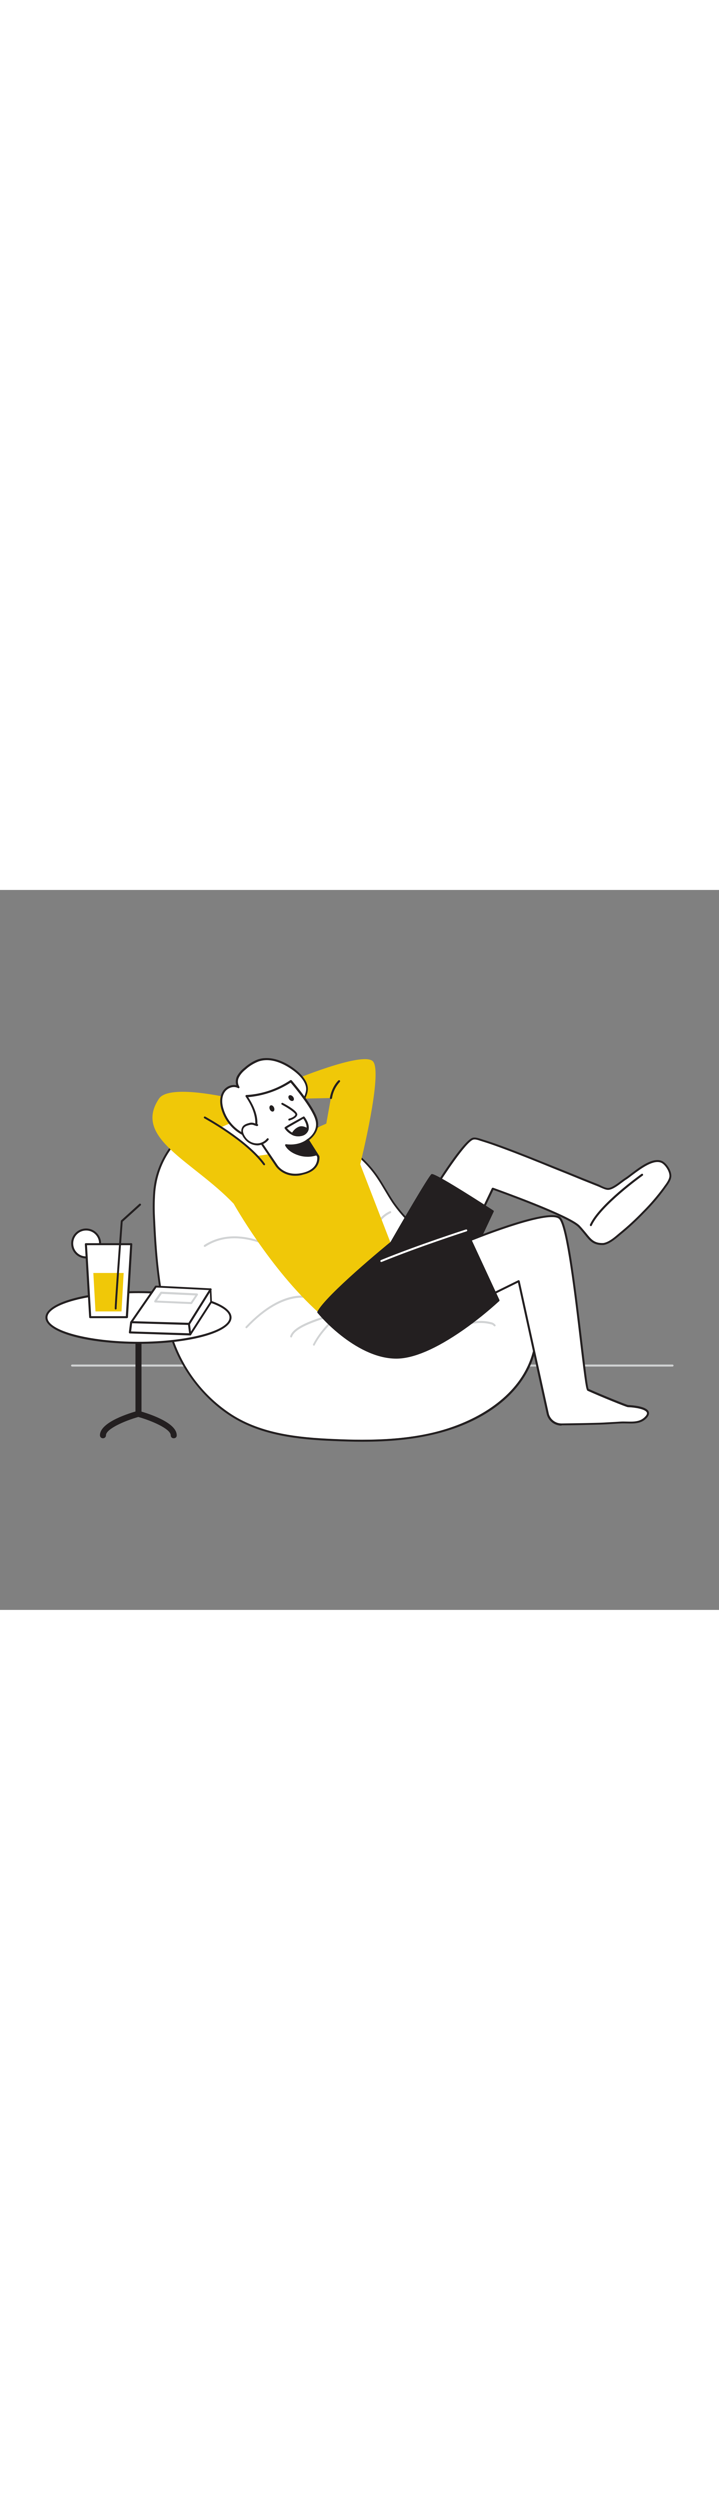 <svg version="1.1" id="Layer_1" xmlns="http://www.w3.org/2000/svg" xmlns:xlink="http://www.w3.org/1999/xlink" x="0px" y="0px" viewBox="0 0 500 500" style="width: 144px;" xml:space="preserve" data-imageid="resting-75" imageName="Resting" class="illustrations_image">
<rect x="0" y="0" width="500" height="500" fill="#808080" stroke="none"/>
<style type="text/css">
	.st0_resting-75{fill:#D1D3D4;}
	.st1_resting-75{fill:#FFFFFF;}
	.st2_resting-75{fill:#231F20;}
	.st3_resting-75{fill:#68E1FD;}
	.st4_resting-75{fill:none;}
</style>
<path id="Floor_resting-75" class="st0_resting-75" d="M467.7,331H50.2c-0.4,0-0.7-0.2-0.8-0.6c0-0.4,0.2-0.7,0.6-0.8c0.1,0,0.1,0,0.2,0h417.4&#10;&#9;c0.4,0,0.7,0.2,0.8,0.6c0,0.4-0.2,0.7-0.6,0.8C467.8,331,467.7,331,467.7,331z"/>
<g id="Bean_Bag_resting-75">
	<path class="st1_resting-75" d="M372.5,304.8c0.2,9.2-1.8,18.3-5.8,26.6c-11.6,24.2-38.9,39.2-65.7,45.5c-22.5,5.2-45.8,5.5-68.9,4.5&#10;&#9;&#9;c-24.5-1-50-3.7-70.7-16.9c-19.5-12.6-34-31.5-41.3-53.6c-8.4-26.3-11-54-12.2-81.5c-0.4-6.5-0.4-13.1,0.1-19.6&#10;&#9;&#9;c0.2-2.5,0.6-5,1.1-7.5c2.3-10.9,7.6-20.9,15.4-28.9c1.8-1.8,3.6-3.6,5.6-5.2c22.8-19,58.5-23.7,83.8-6.9&#10;&#9;&#9;c17.8,11.8,35.8,20.3,48.2,38.7c3.8,5.6,6.9,11.5,10.6,17.1c10.9,15.9,26.4,28.1,44.5,34.7c4.6,1.6,9.3,2.8,14.1,3.5&#10;&#9;&#9;c13,2.2,25.4,3.2,33.2,16.7c5.3,9,7.2,19.7,7.8,30.2c0,0.7,0.1,1.4,0.1,2.1C372.5,304.4,372.5,304.6,372.5,304.8z"/>
	<path class="st2_resting-75" d="M178.2,150.8c12.7-0.2,25.1,3.4,35.7,10.3c17.8,11.8,35.8,20.3,48.2,38.7c3.8,5.6,6.9,11.5,10.6,17.1&#10;&#9;&#9;c10.9,15.9,26.4,28.1,44.5,34.7c4.6,1.6,9.3,2.8,14.1,3.5c13,2.2,25.4,3.2,33.2,16.7c5.3,9,7.2,19.7,7.8,30.2&#10;&#9;&#9;c0,0.7,0.1,1.4,0.1,2.1c0,0.2,0,0.4,0,0.7c0.2,9.2-1.8,18.3-5.8,26.6c-11.6,24.2-38.9,39.2-65.7,45.5c-16.1,3.8-32.7,4.9-49.3,4.9&#10;&#9;&#9;c-6.5,0-13.1-0.2-19.6-0.5c-24.5-1-50-3.7-70.7-16.9c-19.5-12.6-34-31.5-41.3-53.6c-8.4-26.3-11-54-12.2-81.5&#10;&#9;&#9;c-0.4-6.5-0.4-13.1,0.1-19.6c0.2-2.5,0.6-5,1.1-7.5c2.3-10.9,7.6-20.9,15.4-28.9c1.8-1.8,3.6-3.6,5.6-5.2&#10;&#9;&#9;C143.7,156.9,160.7,150.8,178.2,150.8 M178.2,149.4c-17.9,0-35.2,6.2-49,17.5c-2,1.7-3.9,3.5-5.7,5.4c-7.9,8.2-13.4,18.5-15.8,29.6&#10;&#9;&#9;c-0.5,2.5-0.9,5.1-1.1,7.7c-0.5,6.6-0.5,13.2-0.1,19.8c1.1,24.8,3.4,54,12.3,81.9c6.9,21.6,22.5,42,41.9,54.3&#10;&#9;&#9;c20.8,13.3,46.6,16.1,71.4,17.1c7.3,0.3,13.7,0.5,19.6,0.5c19.3,0,35.1-1.6,49.6-5c31.8-7.4,56.1-24.2,66.7-46.2&#10;&#9;&#9;c4.1-8.5,6.1-17.8,5.9-27.2v-0.4c0-0.1,0-0.2,0-0.3c0-0.7,0-1.4-0.1-2.1v0c-0.6-12.7-3.3-22.8-8-30.8c-7.6-13-19.1-14.9-31.3-16.8&#10;&#9;&#9;l-3-0.5c-4.7-0.7-9.4-1.8-13.9-3.4c-17.8-6.6-33.1-18.5-43.9-34.2c-1.8-2.7-3.5-5.6-5.2-8.4s-3.5-5.9-5.4-8.7&#10;&#9;&#9;c-10.1-14.9-23.6-23.4-37.9-32.3c-3.5-2.2-7.2-4.5-10.7-6.8C203.9,153,191.2,149.3,178.2,149.4L178.2,149.4z"/>
	<path class="st0_resting-75" d="M263.2,232.6c-0.1,0-0.1,0-0.2,0c-0.4-0.1-0.6-0.4-0.5-0.8c0,0,0,0,0,0c1.3-5.5,8.3-8.6,8.6-8.7&#10;&#9;&#9;c0.4-0.1,0.8,0,0.9,0.4c0.2,0.3,0,0.8-0.3,0.9c0,0,0,0,0,0c-0.1,0-6.7,3-7.8,7.8C263.8,232.4,263.5,232.6,263.2,232.6z"/>
	<path class="st0_resting-75" d="M218.3,316.5c-0.1,0-0.2,0-0.3-0.1c-0.3-0.2-0.5-0.6-0.3-0.9c0,0,0,0,0,0c4.8-9.4,13-17.2,17.9-21.3&#10;&#9;&#9;c-2,0.7-4.4,1.5-6.9,2.3c-10.5,3.5-23.7,7.8-25.6,13.8c-0.1,0.4-0.5,0.6-0.8,0.5s-0.6-0.5-0.5-0.8c0,0,0-0.1,0-0.1&#10;&#9;&#9;c2.1-6.8,15.6-11.2,26.4-14.7c3.9-1.1,7.7-2.5,11.5-4.2c0.3-0.2,0.8,0,0.9,0.3c0.1,0.3,0.1,0.7-0.2,0.9c-0.1,0.1-14.6,10.3-21.6,24&#10;&#9;&#9;C218.8,316.4,218.6,316.5,218.3,316.5z"/>
	<path class="st0_resting-75" d="M309.2,308.1c-0.3,0-0.5-0.2-0.6-0.4c-0.2-0.3,0-0.8,0.3-0.9c0,0,0,0,0,0c9.9-4.9,21.5-9.5,32.6-6.6&#10;&#9;&#9;c1.2,0.2,2.3,0.9,3.1,1.9c0.2,0.3,0,0.8-0.3,0.9c-0.3,0.2-0.7,0.1-0.9-0.2c-0.6-0.7-1.3-1.1-2.2-1.2c-10.7-2.8-22,1.8-31.7,6.5&#10;&#9;&#9;C309.4,308.1,309.3,308.1,309.2,308.1z"/>
	<path class="st0_resting-75" d="M203.4,258.4c-0.1,0-0.2,0-0.3-0.1c-0.2-0.1-0.4-0.3-0.4-0.6c-0.9-1.4-11.4-9.7-25.5-13.7&#10;&#9;&#9;c-13.2-3.7-24.8-2.5-34.4,3.8c-0.3,0.2-0.8,0.1-1-0.2c-0.2-0.3-0.1-0.8,0.2-1l0,0c24.2-15.7,54.4,3.5,60.6,9&#10;&#9;&#9;c1.3,1.2,1.6,1.8,1.4,2.3C203.9,258.2,203.7,258.4,203.4,258.4z"/>
	<path class="st0_resting-75" d="M171.4,304.4c-0.2,0-0.4-0.1-0.5-0.2c-0.3-0.3-0.3-0.7,0-1c27.3-28.8,46.2-20.5,46.9-20.1&#10;&#9;&#9;c0.3,0.2,0.5,0.6,0.3,0.9c-0.2,0.3-0.6,0.5-0.9,0.3l0,0c-0.2-0.1-18.9-8.2-45.4,19.9C171.8,304.3,171.6,304.4,171.4,304.4z"/>
</g>
<g id="Character_resting-75">
	<path class="st1_resting-75" d="M335.1,223.4l7.6-15.9c0,0,52.9,18.8,60,26.3s8.1,12.5,16.8,12.2h0.1c4.2-0.6,8.3-4.4,11.5-7&#10;&#9;&#9;c5.8-4.7,11.3-9.8,16.5-15.2c5.1-5.1,9.9-10.6,14.2-16.4c1.6-2.2,4.1-5.3,4.4-8c0.4-3.4-2.6-8.5-5.5-10.1&#10;&#9;&#9;c-7.3-4.1-19.5,7.6-25.2,11.2c-3.2,2.1-8.7,7.2-12.5,7.3c-2.1,0-5.3-1.9-7.2-2.6c-10.1-3.9-20.2-8.1-30.3-12.2&#10;&#9;&#9;c-12-4.9-24-9.7-36.2-14.2c-4.5-1.6-8.9-3.3-13.5-4.6c-1.9-0.6-4.9-1.9-6.9-1.3c-6.4,1.9-26.7,34.6-26.7,34.6"/>
	<path class="st2_resting-75" d="M418.8,246.6c-6.3,0-8.7-2.9-12.2-7.3c-1.2-1.5-2.6-3.2-4.4-5.1c-6.5-6.9-53.3-23.8-59.1-25.9l-7.4,15.4&#10;&#9;&#9;c-0.1,0.4-0.5,0.5-0.9,0.4s-0.5-0.5-0.4-0.9c0,0,0-0.1,0-0.1l7.6-15.9c0.2-0.3,0.5-0.5,0.9-0.4c2.2,0.8,53.2,18.9,60.3,26.4&#10;&#9;&#9;c1.8,1.9,3.2,3.7,4.5,5.2c3.6,4.5,5.7,7,11.8,6.8c3.5-0.5,7.1-3.4,9.9-5.8l1.3-1.1c5.8-4.7,11.3-9.8,16.4-15.1&#10;&#9;&#9;c5.1-5.1,9.8-10.6,14.1-16.4l0.7-1c1.5-2,3.3-4.5,3.6-6.7c0.4-3.1-2.6-7.9-5.2-9.4c-5.4-3-14.4,3.7-20.3,8.1&#10;&#9;&#9;c-1.6,1.2-3,2.3-4.2,3.1c-0.9,0.5-1.9,1.3-3,2.1c-3.2,2.4-6.9,5.2-9.9,5.3c-1.7,0-3.8-1-5.6-1.8c-0.7-0.3-1.3-0.6-1.9-0.8&#10;&#9;&#9;c-7.1-2.8-14.3-5.7-21.3-8.6c-3-1.2-6-2.4-9-3.6c-11.7-4.8-23.9-9.7-36.1-14.2c-4.1-1.5-8.8-3.2-13.4-4.6c-0.4-0.1-0.8-0.3-1.3-0.4&#10;&#9;&#9;c-1.7-0.6-3.8-1.3-5.2-0.9c-5,1.5-20.7,25.3-26.3,34.3c-0.2,0.3-0.6,0.5-1,0.3c0,0,0,0,0,0c-0.3-0.2-0.4-0.6-0.2-1c0,0,0,0,0,0&#10;&#9;&#9;c0.8-1.4,20.5-33,27.1-34.9c1.8-0.5,4.1,0.3,6,0.9c0.4,0.1,0.9,0.3,1.2,0.4c4.7,1.4,9.4,3.1,13.5,4.6c12.3,4.5,24.5,9.5,36.2,14.2&#10;&#9;&#9;l9,3.6c7,2.9,14.2,5.8,21.3,8.6c0.6,0.2,1.2,0.5,1.9,0.9c1.6,0.8,3.6,1.7,5,1.7h0.1c2.5-0.1,6.1-2.8,9-5c1.1-0.9,2.2-1.6,3.1-2.2&#10;&#9;&#9;c1.1-0.7,2.5-1.8,4.1-3c6.6-5,15.6-11.7,21.8-8.3c3,1.7,6.4,7,5.9,10.8c-0.3,2.6-2.3,5.2-3.9,7.4l-0.7,1&#10;&#9;&#9;c-4.3,5.9-9.1,11.4-14.2,16.5c-5.2,5.4-10.7,10.5-16.5,15.2l-1.3,1.1c-3,2.5-6.7,5.5-10.6,6.1h-0.2L418.8,246.6z"/>
	<path class="st3_resting-75 targetColor" d="M196.3,182.3l-16.9,2.3l-25.6-19.8l11.9-5.3l-5.9-15c0,0-42.1-10-49.2,0.4c-18.6,27.5,23.6,43.3,51.9,73&#10;&#9;&#9;c0,0,25.3,45.2,58.8,75.4c0,0,30.3-21,50.4-48l-21.2-54.8c0,0,16.2-64.7,8.7-71.6s-57,13.9-57,13.9l9.4,12.1l18.5-0.4l-3.2,17.8&#10;&#9;&#9;C227,162.3,205,170.9,196.3,182.3z" style="fill: rgb(240, 200, 8);"/>
	<path class="st1_resting-75" d="M157.2,138.3c2.4-2,5.8-2.8,8.5-1.3c-1.5-2-1.4-4.9-0.3-7.2c1.2-2.2,2.9-4.1,4.9-5.7c2.6-2.4,5.6-4.3,8.9-5.6&#10;&#9;&#9;c8.6-3,18.2,1,25.5,6.6c3.9,3,8.5,7.6,8.7,12.8c0.2,4.9-4.4,11.6-6.8,15.7c-3.4,5.9-7.8,11.4-13.5,15c-15.3,9.6-33.6,0-38.5-16.4&#10;&#9;&#9;c-1.1-3.9-1.4-8.2,0.7-11.7C155.9,139.6,156.5,138.9,157.2,138.3z"/>
	<path class="st2_resting-75" d="M180.3,173.1c-3,0-6-0.6-8.8-1.6c-8.5-3.3-14.9-10.4-17.5-19.1c-1.4-4.7-1.1-9.1,0.8-12.3&#10;&#9;&#9;c0.5-0.9,1.2-1.7,2-2.4l0,0c2-1.8,4.8-2.6,7.5-2.1c-0.6-2.1-0.4-4.3,0.5-6.2c1.3-2.3,3-4.3,5.1-5.9c2.7-2.4,5.8-4.4,9.1-5.7&#10;&#9;&#9;c7.6-2.7,17.1-0.2,26.1,6.7c4,3.1,8.8,7.9,9,13.3c0.2,4.4-3.3,10.1-5.8,14.2c-0.4,0.6-0.8,1.2-1.1,1.8c-4.1,7.1-8.6,12.1-13.7,15.3&#10;&#9;&#9;C189.6,171.7,185,173.1,180.3,173.1z M157.7,138.8c-0.7,0.6-1.2,1.2-1.7,2c-2.3,3.9-1.4,8.7-0.6,11.2c2.4,8.3,8.6,15,16.6,18.2&#10;&#9;&#9;c6.9,2.7,14.7,1.9,20.9-2.2c4.9-3.1,9.3-7.9,13.3-14.8l1.1-1.8c2.4-4,5.7-9.5,5.6-13.4c-0.2-4.9-4.7-9.4-8.5-12.3&#10;&#9;&#9;c-4.1-3.1-14.7-10.1-24.8-6.5c-3.2,1.3-6.2,3.1-8.7,5.4c-1.9,1.5-3.6,3.3-4.7,5.5c-1.1,2-1,4.5,0.2,6.5c0.2,0.3,0.2,0.6,0,0.9&#10;&#9;&#9;c-0.2,0.2-0.6,0.3-0.9,0.1C162.9,136.1,159.7,137.1,157.7,138.8L157.7,138.8z"/>
	<path class="st1_resting-75" d="M214,173.6l7.3,11.6c0,0,1.6,9.2-10.8,12s-18-5.5-18-5.5l-15.8-23.4c0,0,6-8.5-5.3-25.2&#10;&#9;&#9;c11-0.6,21.7-4.2,30.9-10.4c0,0,14.7,16.9,17.7,26.1S214,173.6,214,173.6z"/>
	<path class="st2_resting-75" d="M205.5,198.5c-5.3,0.1-10.3-2.2-13.6-6.4l-15.8-23.4c-0.2-0.2-0.2-0.6,0-0.8c0-0.1,5.6-8.4-5.3-24.4&#10;&#9;&#9;c-0.2-0.3-0.1-0.8,0.2-1c0.1-0.1,0.2-0.1,0.4-0.1c10.9-0.6,21.4-4.2,30.5-10.3c0.3-0.2,0.7-0.1,0.9,0.1&#10;&#9;&#9;c0.6,0.7,14.8,17.1,17.8,26.4c2.6,8.2-3.6,13.6-5.6,15.1l7,11c0,0.1,0.1,0.2,0.1,0.2c0,0.1,1.6,9.9-11.4,12.8&#10;&#9;&#9;C208.9,198.3,207.2,198.5,205.5,198.5z M177.5,168.3l15.6,23c0.2,0.3,5.4,7.9,17.2,5.2c11-2.5,10.4-10,10.3-11.1l-7.2-11.4&#10;&#9;&#9;c-0.1-0.2-0.1-0.3-0.1-0.5c0-0.2,0.1-0.3,0.3-0.4c0.4-0.2,8.4-5.2,5.6-13.9c-2.6-8.2-14.8-22.7-17.1-25.4&#10;&#9;&#9;c-8.8,5.7-19,9.2-29.5,10.1C182,158.2,178.6,166.4,177.5,168.3L177.5,168.3z"/>
	<path class="st1_resting-75" d="M186.4,173.1c-1.7,2-4.1,3.3-6.7,3.5c-3.7,0.2-7.2-1.5-9.4-4.6c-0.8-1.1-1.5-2.3-1.8-3.6&#10;&#9;&#9;c-0.3-1.3,0-2.7,0.8-3.8c1-1.3,2.7-1.7,4.3-2.1c2.3-0.6,3.2,0.3,5.3,0.9c-0.2,0-0.6-0.3-0.8-0.4"/>
	<path class="st2_resting-75" d="M178.9,177.4c-3.6-0.1-7-1.9-9.1-4.9c-0.9-1.1-1.6-2.5-1.9-3.9c-0.3-1.5,0-3.1,0.9-4.4c1.2-1.5,3.2-2,4.6-2.4&#10;&#9;&#9;c1.4-0.4,2.8-0.2,4.1,0.4l0.4,0.1c0.1,0,0.2,0,0.3,0c0.2,0,0.4,0.1,0.6,0.2l0.2,0.1l0,0c0.4,0.1,0.6,0.5,0.5,0.8&#10;&#9;&#9;c-0.1,0.4-0.4,0.6-0.8,0.6h-0.2c-0.6-0.2-1.1-0.4-1.6-0.5c-1-0.5-2.2-0.6-3.3-0.3c-1.6,0.4-3,0.8-3.9,1.9c-0.7,0.9-0.9,2.1-0.6,3.3&#10;&#9;&#9;c0.3,1.2,0.9,2.3,1.6,3.3c2,2.9,5.3,4.5,8.7,4.3c2.4-0.2,4.7-1.4,6.2-3.3c0.2-0.3,0.7-0.4,1-0.1c0.3,0.2,0.4,0.7,0.1,1c0,0,0,0,0,0&#10;&#9;&#9;c-1.8,2.2-4.4,3.5-7.2,3.8C179.5,177.4,179.2,177.4,178.9,177.4z"/>
	<path class="st2_resting-75" d="M220.2,183.4c0,0-5.1,2.4-12.3,0.2s-8.8-6.4-8.8-6.4s8.4,1.5,14.9-3.6L220.2,183.4z"/>
	<path class="st2_resting-75" d="M214,185.3c-2.2,0-4.3-0.3-6.4-1c-7.5-2.4-9.2-6.7-9.3-6.8c-0.1-0.2,0-0.5,0.1-0.7c0.2-0.2,0.4-0.3,0.7-0.2&#10;&#9;&#9;c0.1,0,8.2,1.4,14.4-3.4c0.2-0.1,0.4-0.2,0.6-0.1c0.2,0,0.4,0.1,0.5,0.3l6.2,9.8c0.2,0.3,0.1,0.8-0.2,1c0,0,0,0-0.1,0&#10;&#9;&#9;C218.4,184.9,216.2,185.3,214,185.3z M200.4,178c1,1.3,3.2,3.5,7.7,4.9c3.6,1.2,7.4,1.3,11.1,0.1l-5.4-8.5&#10;&#9;&#9;C209.8,177.2,205.1,178.4,200.4,178z"/>
	<path class="st1_resting-75" d="M196.3,148.5c0,0,10.3,5.4,9.8,7.6s-4.9,3.3-4.9,3.3"/>
	<path class="st2_resting-75" d="M201.2,160.2c-0.4,0-0.7-0.3-0.7-0.7c0-0.3,0.2-0.6,0.5-0.7c1-0.2,4-1.3,4.4-2.8c0.2-0.9-4.3-4.2-9.4-6.9&#10;&#9;&#9;c-0.3-0.2-0.5-0.6-0.3-0.9c0.2-0.3,0.6-0.5,0.9-0.3c3.3,1.7,10.8,6,10.1,8.4s-4.9,3.7-5.4,3.8L201.2,160.2z"/>
	<ellipse transform="matrix(0.916 -0.401 0.401 0.916 -44.963 88.608)" class="st2_resting-75" cx="189.1" cy="151.7" rx="1.6" ry="2.3"/>
	
		<ellipse transform="matrix(0.757 -0.653 0.653 0.757 -45.181 167.394)" class="st2_resting-75" cx="202.5" cy="144.5" rx="1.6" ry="2.3"/>
	<path class="st2_resting-75" d="M207.4,171.1c-1.5,0-3-0.3-4.3-1c-2-1-3.8-2.5-5.1-4.4l0,0c-0.1-0.2-0.2-0.4-0.1-0.6c0.1-0.4,0.1-0.6,13-7.7&#10;&#9;&#9;c0.3-0.2,0.7-0.1,0.9,0.2c0.1,0.2,3.7,4.6,2.8,8.9c-0.5,1.7-1.7,3.1-3.4,3.9C210,170.9,208.7,171.1,207.4,171.1z M199.6,165.4&#10;&#9;&#9;c1.1,1.4,2.5,2.6,4.1,3.4c2.1,1.1,4.6,1.2,6.8,0.2c1.3-0.5,2.2-1.6,2.6-2.9c0.6-2.9-1.3-6.1-2.2-7.2&#10;&#9;&#9;C207.1,161.1,201.4,164.3,199.6,165.4L199.6,165.4z"/>
	<path class="st2_resting-75" d="M203.4,169.4c5,2.4,9.8-0.2,10.4-3.1c-1.7-1.1-3.8-1.9-5.8-1.2C206.1,165.9,204.4,167.5,203.4,169.4z"/>
	<path class="st2_resting-75" d="M207.4,171.1c-1.5,0-3-0.3-4.3-1c-0.2-0.1-0.3-0.2-0.4-0.4c-0.1-0.2,0-0.4,0.1-0.6c1.1-2.1,2.9-3.8,5.1-4.7&#10;&#9;&#9;c1.8-0.7,4-0.2,6.4,1.3c0.2,0.2,0.4,0.5,0.3,0.7c-0.5,1.7-1.7,3.1-3.4,3.8C210,170.8,208.7,171.1,207.4,171.1z M204.4,169.1&#10;&#9;&#9;c2,0.8,4.2,0.8,6.1-0.1c1.1-0.5,2-1.3,2.5-2.4c-1.8-1.1-3.4-1.4-4.7-0.9C206.7,166.4,205.3,167.6,204.4,169.1L204.4,169.1z"/>
	<path class="st2_resting-75" d="M271.7,245.3c0,0,26.8-46.6,28.6-47.5s42.3,25.3,42.3,25.3l-27.1,57.6C315.6,280.7,266.9,270.6,271.7,245.3z"/>
	<path class="st2_resting-75" d="M315.6,281.4h-0.1c-8.3-1.9-16.3-4.6-23.9-8.2c-15.5-7.6-22.5-17.2-20.5-27.9c0-0.1,0-0.2,0.1-0.2&#10;&#9;&#9;c6.3-11,27.1-46.9,28.9-47.8s24.4,13.3,43,25.3c0.3,0.2,0.4,0.6,0.2,0.9L316.2,281C316.1,281.2,315.9,281.4,315.6,281.4z&#10;&#9;&#9; M272.4,245.6c-4.3,22.8,37.5,33.1,42.8,34.3l26.6-56.5c-14.8-9.6-38.4-24.3-41.2-24.8C298.7,200.4,282.8,227.5,272.4,245.6&#10;&#9;&#9;L272.4,245.6z"/>
	<path class="st1_resting-75" d="M320.6,245.8c0,0,60.3-25.4,68.5-17.9s17.3,118.2,19.6,119.3c9.9,4.5,27.1,11.3,27.7,11.3&#10;&#9;&#9;c3.2,0.1,18.5,1.2,12.7,7.6c-4.7,5.2-11.3,3.5-17.6,3.8c-8.3,0.4-10.1,0.7-18.4,0.9c-7.6,0.2-15.1,0.3-22.7,0.4&#10;&#9;&#9;c-4.4,0-8.3-2.8-9.6-7.1l-20.3-92.5l-26.2,12.9L320.6,245.8z"/>
	<path class="st2_resting-75" d="M390.4,372c-4.7,0-8.8-3.1-10.1-7.6l-20.1-91.7l-25.4,12.5c-0.2,0.1-0.4,0.1-0.6,0c-0.2-0.1-0.3-0.2-0.4-0.4&#10;&#9;&#9;L320,246c-0.1-0.4,0.1-0.7,0.4-0.9c2.5-1,60.8-25.4,69.3-17.8c5.1,4.6,10.1,43.7,15.2,86.9c1.9,15.7,3.6,30.5,4.4,32.3&#10;&#9;&#9;c9.8,4.4,26.3,11,27.4,11.2c2.9,0.1,12.8,0.8,14.4,4.6c0.5,1.3,0.1,2.7-1.2,4.2c-3.8,4.3-8.9,4.1-13.8,4c-1.4,0-2.9-0.1-4.3,0&#10;&#9;&#9;c-2.8,0.1-4.9,0.3-6.8,0.4c-3.6,0.2-6.2,0.4-11.7,0.5c-7.7,0.2-15.4,0.4-22.7,0.4L390.4,372z M360.7,271c0.1,0,0.2,0,0.3,0.1&#10;&#9;&#9;c0.2,0.1,0.3,0.3,0.4,0.5l20.3,92.4c1.2,3.9,4.7,6.5,8.8,6.5h0.1c7.3-0.1,15-0.2,22.7-0.4c5.4-0.1,8-0.3,11.6-0.5&#10;&#9;&#9;c1.9-0.1,3.9-0.2,6.8-0.4c1.5-0.1,3,0,4.4,0c4.8,0.1,9.3,0.2,12.7-3.6c1-1.1,1.3-2,1-2.7c-0.9-2.2-7.5-3.5-13.2-3.7&#10;&#9;&#9;c-0.9,0-19.2-7.4-28-11.4c-1-0.5-1.7-4.8-5.1-33.4c-3.8-32.4-9.6-81.4-14.8-86c-6.4-5.8-50.1,10.6-67.2,17.8l13.4,37.4l25.4-12.5&#10;&#9;&#9;C360.5,271,360.6,270.9,360.7,271L360.7,271z"/>
	<path class="st2_resting-75" d="M221.4,293.3c0,0,25.9,31.5,54.3,31.5s71-39.9,71-39.9l-22.5-48.5l-52.4,8.8&#10;&#9;&#9;C271.7,245.3,227,281.9,221.4,293.3z"/>
	<path class="st2_resting-75" d="M275.6,325.5c-14.9,0-29-8.7-38.2-15.9c-6-4.7-11.6-10-16.6-15.9c-0.2-0.2-0.2-0.5-0.1-0.8&#10;&#9;&#9;c5.7-11.4,48.7-46.7,50.6-48.2c0.1-0.1,0.2-0.1,0.3-0.1l52.4-8.8c0.3-0.1,0.6,0.1,0.8,0.4l22.5,48.5c0.1,0.3,0.1,0.6-0.1,0.8&#10;&#9;&#9;c-7.9,7.2-16.2,13.9-24.9,20C303.2,318.8,287.5,325.5,275.6,325.5z M222.2,293.2c2.9,3.4,27.3,30.9,53.4,30.9&#10;&#9;&#9;c26.4,0,65.9-35.5,70.1-39.3l-22-47.5L272,246C269.3,248.2,228.3,281.9,222.2,293.2L222.2,293.2z"/>
	<path class="st1_resting-75" d="M265.2,258.4c-0.4,0-0.7-0.3-0.7-0.7c0-0.3,0.2-0.6,0.5-0.7c25.7-10.5,58.7-21.1,59-21.2&#10;&#9;&#9;c0.4-0.1,0.8,0.1,0.9,0.4c0.1,0.4-0.1,0.8-0.5,0.9c-0.3,0.1-33.2,10.7-58.9,21.2C265.3,258.3,265.3,258.4,265.2,258.4z"/>
	<path class="st1_resting-75" d="M446.5,197.8c0,0-29.2,20.8-35.6,35"/>
	<path class="st2_resting-75" d="M410.9,233.5c-0.1,0-0.2,0-0.3-0.1c-0.3-0.2-0.5-0.6-0.4-0.9c6.4-14.2,34.7-34.4,35.9-35.3&#10;&#9;&#9;c0.3-0.2,0.8-0.2,1,0.2c0.2,0.3,0.2,0.8-0.2,1c-0.3,0.2-29.2,20.9-35.4,34.7C411.4,233.3,411.1,233.5,410.9,233.5z"/>
	<path class="st2_resting-75" d="M183.7,191.2c-0.2,0-0.4-0.1-0.6-0.3c-12-16.6-40.7-32.1-41-32.3c-0.3-0.2-0.5-0.6-0.3-0.9c0,0,0,0,0,0&#10;&#9;&#9;c0.2-0.3,0.6-0.5,0.9-0.3c0,0,0,0,0,0c0.3,0.2,29.3,15.9,41.5,32.7c0.2,0.3,0.2,0.7-0.1,1c0,0,0,0,0,0&#10;&#9;&#9;C184,191.2,183.8,191.2,183.7,191.2z"/>
	<path class="st2_resting-75" d="M230.2,145.2H230c-0.4-0.1-0.6-0.4-0.6-0.8c0,0,0,0,0,0c1.4-7.9,5.7-11.9,5.9-12.1c0.3-0.3,0.7-0.3,1,0&#10;&#9;&#9;s0.3,0.7,0,1c-2.9,3.2-4.8,7.1-5.4,11.3C230.8,144.9,230.5,145.2,230.2,145.2z"/>
</g>
<g id="Round_Glass_Table_resting-75">
	<path class="st2_resting-75" d="M96.3,365.9c-1.2,0-2.1-0.9-2.1-2.1l0,0v-67c0-1.2,0.9-2.1,2.1-2.1c1.2,0,2.1,0.9,2.1,2.1c0,0,0,0,0,0v67&#10;&#9;&#9;C98.4,365,97.4,365.9,96.3,365.9C96.3,365.9,96.3,365.9,96.3,365.9z"/>
	<ellipse class="st1_resting-75" cx="96.3" cy="296.9" rx="64" ry="17.6"/>
	<path class="st2_resting-75" d="M96.3,315.2c-36.3,0-64.7-8-64.7-18.3s28.4-18.3,64.7-18.3s64.7,8,64.7,18.3S132.6,315.2,96.3,315.2z&#10;&#9;&#9; M96.3,280C62,280,33,287.7,33,296.9s29,16.9,63.3,16.9s63.3-7.7,63.3-16.9S130.6,280,96.3,280L96.3,280z"/>
	<path class="st2_resting-75" d="M120.8,380.8c-1.2,0-2.1-0.9-2.1-2.1l0,0c0-4.4-13.2-10.1-22.5-12.7c-9.3,2.6-22.5,8.3-22.5,12.7&#10;&#9;&#9;c0,1.2-0.9,2.1-2.1,2.1c-1.2,0-2.1-0.9-2.1-2.1c0,0,0,0,0,0c0-9.4,21.8-15.7,26.1-16.9c0.4-0.1,0.7-0.1,1.1,0&#10;&#9;&#9;c4.4,1.2,26.2,7.6,26.2,16.9C123,379.9,122.1,380.8,120.8,380.8C120.9,380.8,120.9,380.8,120.8,380.8z"/>
</g>
<g id="Glass_resting-75">
	<circle class="st1_resting-75" cx="59.9" cy="245.5" r="9.7"/>
	<path class="st2_resting-75" d="M59.9,255.9c-5.8,0-10.4-4.7-10.4-10.4c0-5.8,4.7-10.4,10.4-10.4s10.4,4.7,10.4,10.4c0,0,0,0,0,0&#10;&#9;&#9;C70.3,251.2,65.7,255.9,59.9,255.9z M59.9,236.5c-5,0-9,4-9,9s4,9,9,9s9-4,9-9S64.9,236.5,59.9,236.5L59.9,236.5z"/>
	<polygon class="st1_resting-75" points="62.7,296.7 88.2,296.7 91.3,246 59.7,246 &#9;"/>
	<path class="st2_resting-75" d="M88.2,297.4H62.7c-0.4,0-0.7-0.3-0.7-0.7L59,246c0-0.2,0.1-0.4,0.2-0.5c0.1-0.1,0.3-0.2,0.5-0.2h31.6&#10;&#9;&#9;c0.2,0,0.4,0.1,0.5,0.2c0.1,0.1,0.2,0.3,0.2,0.5l-3,50.7C89,297.1,88.6,297.4,88.2,297.4C88.2,297.4,88.2,297.4,88.2,297.4z&#10;&#9;&#9; M63.4,296h24.1l3-49.3H60.5L63.4,296z"/>
	<polygon class="st3_resting-75 targetColor" points="66.4,292.7 84.5,292.7 86,266 64.9,266 &#9;" style="fill: rgb(240, 200, 8);"/>
	<path class="st2_resting-75" d="M80.5,291.4c-0.3,0-0.6-0.2-0.7-0.6c-0.2-1,2.8-42.9,4.2-60.8c0-0.2,0.1-0.4,0.2-0.5l12.7-11.5&#10;&#9;&#9;c0.3-0.3,0.7-0.2,1,0.1c0.3,0.3,0.2,0.7-0.1,1l-12.5,11.3c-1.2,16.5-4.3,58.5-4.2,60.1c0.1,0.4-0.1,0.7-0.5,0.8c0,0,0,0-0.1,0&#10;&#9;&#9;C80.6,291.4,80.5,291.4,80.5,291.4z"/>
</g>
<g id="Book_resting-75">
	<polygon class="st1_resting-75" points="91.3,300.2 90.4,307.3 132.3,308.6 146.9,286.1 146.5,277.4 &#9;"/>
	<path class="st2_resting-75" d="M132.3,309.4L132.3,309.4l-42-1.4c-0.2,0-0.4-0.1-0.5-0.2c-0.1-0.2-0.2-0.4-0.2-0.5l0.9-7.1&#10;&#9;&#9;c0-0.3,0.2-0.5,0.4-0.6l55.2-22.9c0.2-0.1,0.4-0.1,0.6,0.1c0.2,0.1,0.3,0.3,0.3,0.6l0.4,8.8c0,0.1,0,0.3-0.1,0.4L132.9,309&#10;&#9;&#9;C132.8,309.2,132.6,309.3,132.3,309.4z M91.2,306.6l40.8,1.3l14.2-22l-0.3-7.5l-54,22.3L91.2,306.6z"/>
	<polygon class="st1_resting-75" points="108.4,275.5 91.3,300.2 131.5,301.4 146.5,277.4 &#9;"/>
	<path class="st2_resting-75" d="M131.5,302.1L131.5,302.1l-40.2-1.2c-0.4,0-0.7-0.3-0.7-0.7c0-0.1,0-0.3,0.1-0.4l17.1-24.7&#10;&#9;&#9;c0.1-0.2,0.4-0.3,0.6-0.3l38.1,1.9c0.4,0,0.7,0.3,0.7,0.7c0,0.1,0,0.2-0.1,0.3l-15,24C132,302,131.7,302.1,131.5,302.1z&#10;&#9;&#9; M92.6,299.5l38.5,1.1l14.2-22.7l-36.5-1.8L92.6,299.5z"/>
	<line class="st4_resting-75" x1="131.5" y1="301.4" x2="132.3" y2="308.6"/>
	<path class="st2_resting-75" d="M132.3,309.4c-0.4,0-0.7-0.3-0.7-0.6l-0.9-7.3c-0.1-0.4,0.2-0.7,0.6-0.8c0,0,0,0,0,0c0.4,0,0.7,0.2,0.8,0.6&#10;&#9;&#9;c0,0,0,0,0,0l0.9,7.3c0.1,0.4-0.2,0.7-0.6,0.8C132.4,309.3,132.4,309.3,132.3,309.4L132.3,309.4z"/>
	<path class="st0_resting-75" d="M133,287.6L133,287.6l-25.1-1.1c-0.3,0-0.5-0.2-0.6-0.4c-0.1-0.2-0.1-0.5,0-0.7l4.2-6.1&#10;&#9;&#9;c0.1-0.2,0.4-0.3,0.6-0.3l24.9,1.2c0.2,0,0.5,0.2,0.6,0.4c0.1,0.2,0.1,0.5,0,0.7l-4,6C133.5,287.5,133.2,287.6,133,287.6z&#10;&#9;&#9; M109.2,285.2l23.5,1l3.1-4.6l-23.3-1.1L109.2,285.2z"/>
</g>
</svg>